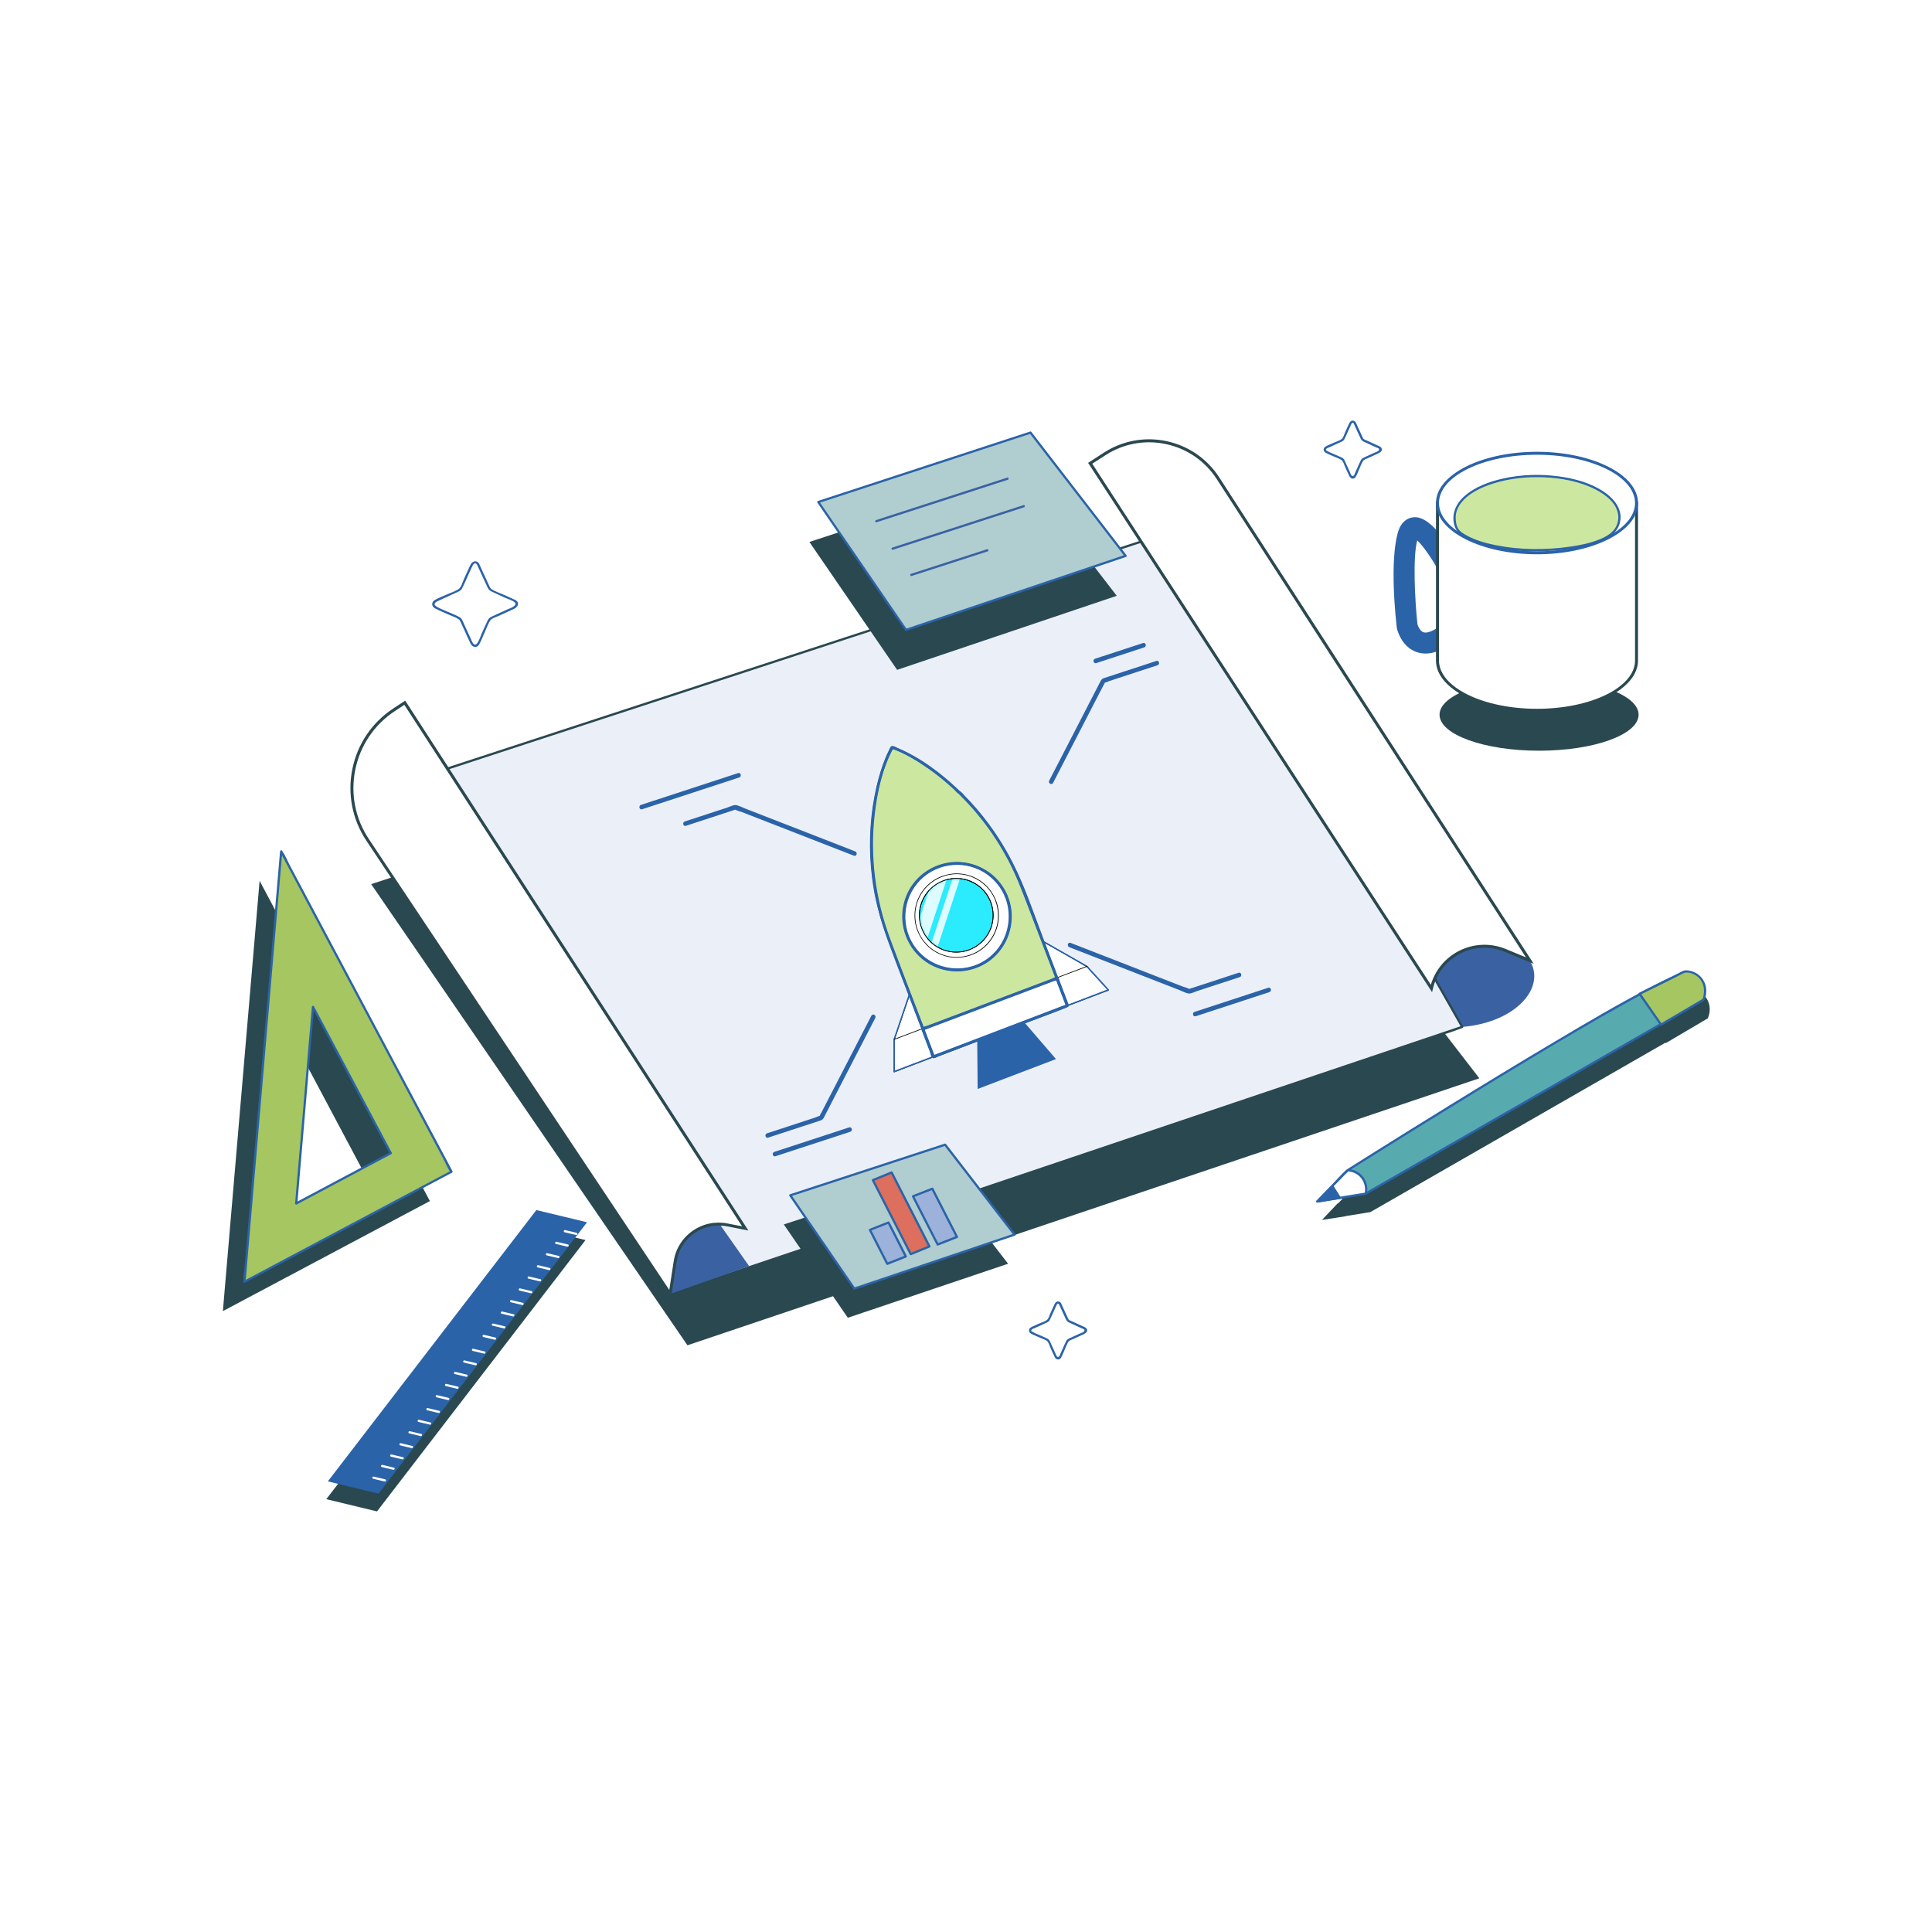<svg width="652" height="652" viewBox="0 0 652 652" fill="none" xmlns="http://www.w3.org/2000/svg">
<rect width="652" height="652" fill="white"/>
<path d="M519.397 253.346C537.948 253.346 552.987 247.905 552.987 241.193C552.987 234.481 537.948 229.04 519.397 229.04C500.846 229.04 485.807 234.481 485.807 241.193C485.807 247.905 500.846 253.346 519.397 253.346Z" fill="#2A4850"/>
<path d="M576.333 343.67C577.525 341.023 577.081 338.002 575.242 336.063C573.252 333.972 570.484 334.062 570.04 334.083L554.876 341.629L554.967 341.75C523.317 358.793 456.39 401.141 456.39 401.141L451.45 406.223L451.399 406.132L446.136 411.698L454.127 410.455L454.097 410.405L462.461 409.051L562.008 351.893L562.12 352.044L576.333 343.67Z" fill="#2A4850"/>
<path d="M127.229 510.062L110.116 505.93L180.488 414.364L197.601 418.486L127.229 510.062Z" fill="#2A4850"/>
<path d="M499.243 363.894L231.999 453.996L125.259 298.371L383.451 213.886L499.243 363.894Z" fill="#2A4850"/>
<path d="M481.079 220.554C479.907 220.554 478.786 220.342 477.715 219.917C472.886 218.008 471.563 212.684 471.422 212.078L471.351 211.674C468.734 187.176 471.714 179.417 472.331 178.104C473.381 175.892 475.23 174.589 477.382 174.538C477.422 174.538 477.463 174.538 477.503 174.538C482.716 174.538 488.171 182.66 491.838 189.51L485.605 192.853C483.282 188.509 480.19 184.145 478.281 182.367C476.755 187.934 477.453 202.158 478.352 210.674C478.554 211.351 479.22 212.937 480.322 213.351C481.382 213.765 483.241 213.149 485.413 211.674L489.383 217.533C486.413 219.543 483.625 220.554 481.069 220.554H481.079Z" fill="#2B63A8"/>
<path d="M515.82 323.475C522.427 332.86 511.679 345.114 493.424 346.558C484.18 347.296 486.787 342.74 483.897 333.92C481.008 325.101 485.817 315.615 494.636 312.736C503.455 309.847 510.476 315.888 515.82 323.475Z" fill="#3A62A2"/>
<path d="M493.424 346.568L226.17 436.659L139.705 263.083L397.908 178.598L493.424 346.568Z" fill="#EBF0F8"/>
<path d="M493.323 346.195L473.806 352.771L425.224 369.147L361.873 390.503L298.057 412.021L248.061 428.881L232.777 434.033L228.221 435.569C227.645 435.761 226.685 435.892 226.19 436.256C225.968 436.418 226.483 436.63 226.453 436.357C226.423 436.084 226.14 435.731 226.029 435.498L223.937 431.296L215.482 414.314L188.085 359.307L158.485 299.876L140.907 264.589L140.059 262.882L139.836 263.437L159.122 257.123L206.976 241.465L269.438 221.028L331.496 200.723L379.32 185.074L393.17 180.538L396.837 179.336C397.079 179.255 397.564 179.205 397.756 179.033C398.201 178.67 397.918 179.478 397.615 178.771C398.645 181.145 400.251 183.407 401.524 185.65L411.374 202.965L441.529 255.992L473.513 312.241L492.222 345.134L493.131 346.73C493.374 347.154 494.03 346.77 493.788 346.346L484.302 329.657L461.511 289.572L433.932 241.061L410.071 199.106L402.201 185.266C400.999 183.145 399.948 180.619 398.453 178.68C398.382 178.589 398.342 178.478 398.281 178.387C398.201 178.245 398.009 178.164 397.857 178.215L390.967 180.468L372.198 186.61L344.437 195.692L310.564 206.774L273.287 218.967L235.828 231.221L200.894 242.647L171.376 252.305L150.151 259.255C146.817 260.346 143.342 261.255 140.089 262.548C139.948 262.609 139.796 262.639 139.655 262.69C139.412 262.771 139.311 263.023 139.432 263.245L148.06 280.571L168.698 322.01L193.661 372.117L215.29 415.546L222.372 429.76C223.452 431.922 224.341 434.539 225.736 436.519C225.796 436.609 225.837 436.721 225.887 436.822C225.958 436.963 226.17 437.044 226.311 436.993L233.474 434.579L252.961 428.012L281.641 418.345L316.767 406.505L355.084 393.584L393.927 380.492L430.154 368.278L460.754 357.964L482.675 350.569C486.13 349.407 489.727 348.417 493.111 347.053C493.252 346.993 493.414 346.952 493.555 346.902C494.01 346.75 493.818 346.013 493.353 346.174L493.323 346.195Z" fill="#2A4850"/>
<path d="M366.813 326.153L319.403 299.149L319.323 298.927L319.272 299.069L319.141 298.998L319.222 299.22L301.785 350.792L301.755 361.682L337.274 348.125L338.527 347.65L374.046 334.093L366.813 326.153Z" fill="white"/>
<path d="M366.883 326.042L362.145 323.344L350.78 316.869L337.052 309.05L325.212 302.312L321.312 300.089C320.767 299.776 319.999 299.503 319.534 299.079C319.433 298.988 319.524 299.099 319.443 298.897C319.403 298.786 319.241 298.776 319.201 298.897L319.15 299.038L319.332 298.968L319.201 298.897C319.11 298.846 318.979 298.927 319.019 299.038C319.11 299.271 319.039 299.372 318.948 299.655L318.474 301.059L316.716 306.262L311.22 322.526L305.371 339.831L301.866 350.196C301.583 351.035 301.664 351.843 301.664 352.742L301.643 361.056V361.682C301.643 361.753 301.724 361.834 301.805 361.803L314.221 357.066L333.435 349.731L340.931 346.872L359.155 339.912L373.854 334.305L374.096 334.214C374.187 334.184 374.218 334.073 374.157 334.002L366.934 326.062C366.823 325.941 366.651 326.122 366.752 326.244L373.975 334.184L374.036 333.972L361.62 338.71L342.406 346.044L334.91 348.903L316.686 355.863L301.987 361.47L301.744 361.561L301.906 361.682L301.926 354.813V351.226C301.936 350.913 301.926 350.873 302.007 350.62C303.068 347.58 304.068 344.508 305.108 341.458L310.857 324.445L316.514 307.696L318.453 301.968L319.049 300.2C319.14 299.927 319.302 299.614 319.342 299.321C319.363 299.18 319.342 299.129 319.282 298.958L319.1 299.099L319.231 299.17C319.302 299.21 319.393 299.17 319.413 299.099L319.464 298.958H319.221C319.413 299.432 319.999 299.614 320.433 299.857L323.757 301.756L335.051 308.181L348.831 316.03L360.852 322.88L364.802 325.122C365.398 325.456 366.055 325.981 366.702 326.203C366.732 326.203 366.762 326.234 366.782 326.254C366.924 326.335 367.055 326.112 366.914 326.032L366.883 326.042Z" fill="#2B63A8"/>
<path d="M366.864 326.042L365.591 325.314L362.105 323.334L356.984 320.415L350.74 316.859L343.871 312.949L336.981 309.02L330.566 305.363L325.141 302.271L321.293 300.079C320.707 299.746 320.1 299.433 319.525 299.069C319.515 299.069 319.494 299.049 319.474 299.039C319.575 299.14 319.474 298.938 319.444 298.877C319.414 298.786 319.262 298.766 319.232 298.877L319.181 299.018L319.333 298.958L319.201 298.887C319.11 298.837 319.009 298.948 319.04 299.039C319.06 299.099 319.11 299.311 319.121 299.17C319.121 299.17 319.121 299.18 319.121 299.19C319.121 299.22 319.1 299.251 319.09 299.271C319.05 299.382 319.009 299.503 318.969 299.625L318.494 301.039L316.747 306.221L314.231 313.677L311.261 322.445L308.2 331.497L305.402 339.791L303.179 346.378L301.886 350.206C301.826 350.388 301.735 350.58 301.694 350.772C301.664 350.934 301.684 351.116 301.684 351.287V352.772L301.654 361.107V361.723C301.654 361.804 301.745 361.844 301.815 361.824L305.483 360.42L314.201 357.096L324.636 353.116L333.486 349.742L337.335 348.277L340.941 346.903L348.872 343.872L359.226 339.922L368.692 336.306L373.864 334.336L374.107 334.245C374.168 334.225 374.208 334.124 374.157 334.063L367.823 327.103L366.924 326.123C366.823 326.012 366.631 326.153 366.732 326.264L373.066 333.225L373.965 334.204L374.016 334.023L370.349 335.427L361.631 338.75L351.195 342.731L342.346 346.105L338.497 347.57L334.89 348.944L326.96 351.974L316.605 355.924L307.139 359.541L301.967 361.511L301.725 361.602L301.886 361.703L301.906 354.853V351.237C301.916 351.116 301.916 351.004 301.916 350.883C301.916 350.802 301.916 350.833 301.916 350.873C301.927 350.812 301.957 350.742 301.977 350.681L303.018 347.59L305.068 341.518L307.786 333.487L310.827 324.506L313.827 315.626L316.484 307.757L318.423 302.029C318.716 301.15 319.09 300.271 319.323 299.382C319.363 299.241 319.323 299.16 319.262 298.998L319.1 299.15L319.232 299.22C319.282 299.251 319.373 299.22 319.383 299.16L319.434 299.018H319.222C319.333 299.281 319.383 299.301 319.605 299.433L320.464 299.928L323.808 301.827L328.859 304.706L335.082 308.252L341.962 312.171L348.902 316.121L355.388 319.809L360.873 322.93L364.823 325.183C365.439 325.537 366.055 325.961 366.702 326.254C366.732 326.264 366.752 326.284 366.783 326.304C366.914 326.375 367.005 326.163 366.884 326.092L366.864 326.042Z" fill="black"/>
<path d="M366.934 325.931L329.546 304.635L319.525 298.927L319.424 299.16L319.464 299.18C319.555 299.21 319.646 299.109 319.616 299.029C319.484 298.645 319.181 298.574 319.04 298.998C319.009 299.089 319.11 299.19 319.191 299.15L319.343 299.089C319.444 299.049 319.474 298.917 319.373 298.857C319.009 298.655 318.807 298.877 318.959 299.251C318.999 299.342 319.131 299.392 319.191 299.281L319.211 299.241L318.979 299.14L308.18 331.093L302.704 347.277L302.058 349.186C301.876 349.732 301.563 350.328 301.522 350.903C301.432 352.237 301.522 353.601 301.522 354.944V359.238L301.502 361.177C301.502 361.41 301.401 361.773 301.664 361.895C301.826 361.965 302.028 361.824 302.159 361.773L303.189 361.379L305.25 360.591L309.251 359.066L317.211 356.025L333.243 349.903L364.985 337.791L372.915 334.77C373.42 334.578 374.663 334.427 374.046 333.74C373.076 332.669 372.107 331.608 371.127 330.537L368.298 327.426L367.581 326.638C367.419 326.456 367.197 326.092 366.985 325.981C366.853 325.91 366.732 325.86 366.611 325.991C366.449 326.173 366.651 326.345 366.783 326.476C367.278 327.022 367.783 327.577 368.278 328.123L371.107 331.234L373.834 334.235C373.905 334.305 374.016 334.265 374.046 334.174L374.097 333.992C374.127 333.901 374.036 333.8 373.945 333.841L345.538 344.68L317.363 355.429L301.654 361.42C301.553 361.46 301.522 361.592 301.623 361.652L301.785 361.753C301.866 361.804 301.977 361.733 301.977 361.642C301.987 358.015 302.028 354.389 302.007 350.772C302.007 350.631 301.785 350.59 301.755 350.742V350.782C301.714 350.944 301.937 351.004 301.987 350.853L315.837 309.878L317.777 304.15C318.09 303.211 318.403 302.271 318.737 301.342C318.979 300.665 319.575 299.625 319.343 298.897C319.312 298.806 319.201 298.776 319.131 298.837L318.969 298.988C318.908 299.039 318.929 299.15 318.999 299.19C319.272 299.352 319.424 299.291 319.525 298.988C319.555 298.907 319.484 298.826 319.403 298.826H319.191C319.09 298.826 319.05 298.927 319.08 299.008C319.302 299.513 319.919 299.705 320.373 299.968L322.879 301.392L327.718 304.15L337.355 309.636L356.984 320.809L362.237 323.799C363.126 324.304 364.035 324.809 364.914 325.325C365.288 325.547 365.651 325.779 366.035 325.991C366.288 326.133 366.571 326.355 366.864 326.345C366.904 326.345 366.955 326.325 366.975 326.284C367.045 326.123 367.056 326.102 366.955 325.951C366.874 325.809 366.651 325.941 366.732 326.082C366.631 325.9 365.975 325.688 365.773 325.567C365.459 325.385 365.156 325.193 364.843 325.011C364.085 324.567 363.318 324.143 362.56 323.708L357.943 321.082L348.498 315.697L329.536 304.898L324.263 301.898L321.757 300.473L320.505 299.756C320.111 299.534 319.494 299.332 319.302 298.887L319.191 299.079H319.403L319.282 298.927L319.131 298.978L319.161 299.18L319.323 299.029L319.11 298.968C319.262 299.422 318.939 300.079 318.787 300.503C318.646 300.908 318.494 301.312 318.353 301.716C318.05 302.584 317.767 303.453 317.474 304.322L315.777 309.333L312.372 319.395L305.563 339.548L301.765 350.792L302.007 350.863V350.823L301.765 350.792C301.785 354.419 301.745 358.046 301.735 361.662L301.927 361.551L301.765 361.45L301.735 361.682L330.001 350.893L358.044 340.195L374.026 334.093L373.875 333.942L373.824 334.124L374.036 334.063L368.722 328.224L367.47 326.85C367.379 326.749 367.045 326.325 366.965 326.325C367.126 326.335 367.52 326.931 367.641 327.062L370.379 330.073L373.046 333.002C373.268 333.245 373.521 333.477 373.713 333.73C373.965 334.073 373.976 334.093 373.571 334.245L371.692 334.962L364.136 337.851L334.112 349.307L304.058 360.783C303.482 361.006 302.836 361.369 302.23 361.48C301.795 361.561 301.775 361.501 301.775 361.066V356.035L301.805 351.984C301.805 351.398 301.765 350.853 301.967 350.297C302.209 349.631 302.422 348.964 302.644 348.297L307.796 333.053L318.131 302.473L319.232 299.2C319.282 299.069 319.07 298.978 318.999 299.099L318.979 299.14L319.211 299.17C319.151 299.099 319.161 299.059 319.252 299.059L319.282 298.826L319.131 298.887L319.282 299.039L319.373 299.069L319.525 298.917L319.484 298.897C319.353 298.847 319.262 299.059 319.383 299.13L356.266 320.132L366.793 326.123C366.934 326.203 367.066 325.981 366.924 325.9L366.934 325.931Z" fill="#2B63A8"/>
<path d="M329.567 326.313L329.93 367.5L356.368 357.408L329.567 326.313Z" fill="#2B63A8"/>
<path d="M301.785 350.882L303.533 350.215L308.251 348.427L315.272 345.77L323.788 342.548L333.173 338.992L342.588 335.426L351.428 332.082L358.843 329.273L364.217 327.243C365.056 326.919 365.904 326.616 366.743 326.283C366.783 326.273 366.813 326.253 366.854 326.243C366.995 326.192 366.914 325.97 366.773 326.02L365.025 326.687L360.307 328.475L353.286 331.132L344.77 334.355L335.385 337.911L325.97 341.477L317.131 344.821L309.716 347.629L304.341 349.66C303.503 349.983 302.654 350.286 301.816 350.619C301.775 350.629 301.745 350.65 301.705 350.66C301.563 350.71 301.644 350.932 301.785 350.882Z" fill="black"/>
<path d="M323.788 267.519C311.433 255.528 301.058 252.234 301.058 252.234C301.058 252.234 295.522 261.609 294.289 278.773C293.35 292.007 295.421 305.281 300.149 317.677L315.009 356.611L337.597 347.993L360.186 339.376L345.326 300.442C340.598 288.047 333.294 276.763 323.778 267.519H323.788Z" fill="#CCE7A0"/>
<path d="M324.051 267.246C319.202 262.569 313.857 258.356 307.978 255.053C305.816 253.841 303.533 252.628 301.159 251.871C300.997 251.82 300.815 251.901 300.735 252.042C297.734 257.154 296.199 263.407 295.138 269.166C292.774 281.975 293.37 295.28 296.633 307.877C298.088 313.474 300.199 318.828 302.26 324.223L309.625 343.508L314.666 356.721C314.736 356.903 314.928 357.065 315.13 356.984L334.951 349.418L351.003 343.286L360.307 339.74C360.489 339.669 360.651 339.477 360.57 339.275L352.246 317.454C349.134 309.302 346.336 300.866 342.548 292.987C337.931 283.41 331.678 274.671 324.061 267.246C323.707 266.903 323.172 267.438 323.525 267.782C330.324 274.419 336.042 282.096 340.457 290.512C342.639 294.674 344.396 298.997 346.063 303.382L356.62 331.042L359.833 339.467L360.095 339.002L340.275 346.569L324.222 352.701L314.918 356.247L315.383 356.509L303.927 326.506C302.341 322.354 300.654 318.222 299.24 314.009C294.946 301.24 293.461 287.582 295.108 274.196C295.795 268.681 296.997 263.185 298.916 257.962C299.603 256.073 300.361 254.154 301.381 252.416L300.957 252.588C303.27 253.325 305.493 254.517 307.594 255.699C313.423 258.972 318.707 263.145 323.515 267.782C323.869 268.125 324.404 267.59 324.051 267.246Z" fill="#2B63A8"/>
<path d="M323.859 267.428C319.858 263.549 315.504 260.013 310.786 257.033C308.16 255.366 305.412 253.85 302.533 252.668C302.068 252.477 301.593 252.285 301.108 252.133C301.038 252.113 300.987 252.133 300.957 252.194C300.118 253.618 299.472 255.194 298.876 256.73C297.229 260.932 296.088 265.327 295.29 269.772C294.158 276.156 293.754 282.672 294.047 289.137C294.35 295.684 295.37 302.19 297.057 308.514C297.977 311.938 299.108 315.292 300.381 318.616L302.594 324.404L306.079 333.537L309.908 343.558L313.12 351.983L314.827 356.459L314.908 356.661C314.928 356.721 314.999 356.752 315.06 356.731L322.677 353.822L334.87 349.165L339.396 347.437L351.034 342.992C354.044 341.841 357.095 340.76 360.085 339.537C360.136 339.517 360.186 339.497 360.237 339.477C360.297 339.457 360.328 339.386 360.307 339.325L357.752 332.617L352.276 318.272L347.134 304.806C345.831 301.391 344.568 297.977 343.043 294.653C338.881 285.602 333.264 277.207 326.404 269.984C325.576 269.115 324.727 268.256 323.869 267.418C323.758 267.317 323.616 267.499 323.717 267.6C330.981 274.661 337.002 282.965 341.527 292.027C343.447 295.876 345.003 299.856 346.528 303.867L351.428 316.696L356.994 331.274L359.045 336.638L359.701 338.355C359.812 338.638 359.893 339.032 360.055 339.285C360.075 339.315 360.085 339.366 360.105 339.406L360.176 339.255L352.559 342.164L340.366 346.821L335.84 348.549L324.202 352.994L318.353 355.226L316.292 356.014C315.928 356.156 315.494 356.257 315.151 356.449C315.11 356.479 315.05 356.489 314.999 356.509L315.151 356.58L313.969 353.489L311.059 345.872L307.311 336.062L303.664 326.506L301.048 319.636C300.3 317.686 299.553 315.727 298.896 313.746C296.795 307.433 295.381 300.886 294.694 294.259C294.007 287.632 294.057 280.955 294.865 274.358C295.492 269.206 296.573 264.094 298.25 259.174C299.017 256.922 299.896 254.669 301.038 252.567C301.088 252.477 301.139 252.386 301.189 252.295L301.038 252.355C302.492 252.82 303.887 253.497 305.25 254.174C309.029 256.053 312.595 258.366 315.949 260.912C318.676 262.993 321.272 265.246 323.737 267.63C323.849 267.731 323.99 267.549 323.889 267.448L323.859 267.428Z" fill="#CCE7A0"/>
<path d="M324.131 267.155C317.989 261.235 310.958 255.82 303.068 252.477C302.543 252.254 301.633 251.679 301.068 251.749C300.441 251.83 300.229 252.709 299.987 253.184C299.047 255.053 298.31 257.043 297.633 259.023C296.158 263.326 295.158 267.792 294.501 272.287C293.198 281.217 293.299 290.32 294.713 299.22C296.168 308.413 299.371 316.959 302.674 325.617L312.857 352.287L314.049 355.418C314.241 355.913 314.342 356.812 314.878 357.035C315.383 357.247 316.251 356.661 316.736 356.469L320.1 355.186L333.577 350.044L346.962 344.932C351.296 343.275 355.701 341.77 359.974 339.972C360.317 339.83 360.62 339.77 360.691 339.356C360.742 339.053 360.449 338.598 360.348 338.315L359.661 336.527L357.155 329.961L352.033 316.535C348.811 308.089 345.942 299.361 341.85 291.279C338.102 283.864 333.344 276.954 327.728 270.822C327.02 270.054 326.313 269.307 325.576 268.559C325.162 268.135 324.475 267.135 323.858 267.004C323.737 266.973 323.576 267.004 323.495 267.105C323.141 267.549 323.424 267.802 323.778 268.155C324.707 269.095 325.636 270.024 326.546 270.994C328.293 272.873 329.96 274.833 331.546 276.853C334.779 280.985 337.638 285.41 340.103 290.047C342.8 295.108 344.841 300.442 346.881 305.786L353.054 321.95L359.752 339.487C359.853 339.75 360.297 339.901 360.449 339.578L360.519 339.426C360.641 339.164 360.439 338.739 360.095 338.871L314.918 356.115C314.655 356.216 314.504 356.661 314.827 356.812L314.979 356.883C315.241 357.004 315.665 356.802 315.534 356.459C310.463 343.164 305.25 329.92 300.32 316.575C295.411 303.271 293.552 288.915 295.198 274.813C296.077 267.246 297.785 259.164 301.532 252.456C301.684 252.194 301.431 251.78 301.108 251.901L300.957 251.961C300.613 252.093 300.583 252.568 300.957 252.689C305.402 254.174 309.594 256.79 313.413 259.467C315.403 260.861 317.322 262.357 319.171 263.933C320.06 264.69 320.939 265.468 321.798 266.256C322.313 266.731 323.081 267.842 323.778 267.984C323.899 268.004 324.06 267.984 324.141 267.883C324.303 267.68 324.353 267.569 324.273 267.307C324.141 266.842 323.404 267.034 323.545 267.509C323.818 267.145 323.757 266.862 323.353 266.68C323.131 266.468 322.899 266.256 322.676 266.044C322.222 265.62 321.757 265.195 321.292 264.781C320.363 263.953 319.413 263.145 318.454 262.346C316.767 260.973 315.029 259.659 313.241 258.427C309.523 255.861 305.462 253.396 301.159 251.961V252.689L301.31 252.628L300.886 252.073C297.613 257.932 295.936 264.842 294.905 271.428C293.804 278.49 293.572 285.673 294.198 292.784C294.825 299.896 296.229 306.695 298.411 313.373C300.593 320.05 303.401 326.758 305.937 333.416L314.807 356.671L315.362 356.247L315.211 356.176L315.12 356.873L360.297 339.628L359.873 339.073L359.802 339.224L360.499 339.315L348.336 307.443C346.356 302.26 344.467 297.038 342.002 292.057C339.689 287.38 336.971 282.915 333.89 278.702C332.395 276.661 330.819 274.691 329.172 272.782C328.404 271.893 327.616 271.024 326.808 270.166C326.354 269.681 325.899 269.206 325.434 268.741C325.212 268.519 324.929 268.095 324.656 267.963L324.343 267.65C323.909 267.822 323.838 267.994 324.121 268.165C324.273 268.61 325.202 269.246 325.556 269.61C325.97 270.034 326.374 270.469 326.788 270.903C327.687 271.873 328.566 272.853 329.415 273.863C331.193 275.954 332.88 278.136 334.466 280.389C337.456 284.652 340.072 289.158 342.305 293.865C344.79 299.108 346.71 304.614 348.781 310.029L355.064 326.485L358.125 334.517L359.58 338.315C359.63 338.457 360.045 339.184 360.055 339.174C360.034 339.234 359.125 339.548 359.156 339.538C358.408 339.841 357.65 340.123 356.903 340.416C345.962 344.589 335.001 348.741 324.06 352.913L316.15 355.933C315.948 356.014 315.524 356.287 315.373 356.267C315.14 356.236 315.049 355.792 314.928 355.449L314.241 353.66L312.665 349.529L306.341 332.961C302.3 322.374 297.774 311.898 295.784 300.684C293.754 289.228 293.905 277.318 296.512 265.973C297.118 263.316 297.875 260.69 298.805 258.134C299.31 256.73 299.856 255.336 300.492 253.982C300.674 253.588 300.926 252.689 301.421 252.618C301.967 252.537 303.209 253.335 303.684 253.547C308.735 255.82 313.433 258.972 317.736 262.448C319.787 264.104 321.757 265.862 323.656 267.701C324.01 268.044 324.545 267.509 324.192 267.165L324.131 267.155Z" fill="#2B63A8"/>
<path d="M356.68 330.163L360.196 339.376L337.607 347.993L315.019 356.621L311.442 347.236L356.68 330.163Z" fill="white"/>
<path d="M356.316 330.264L359.832 339.477L360.095 339.013L340.274 346.579L324.222 352.711L314.918 356.257L315.382 356.52L311.806 347.145L311.543 347.61L326.858 341.831L351.154 332.658L356.781 330.537C357.236 330.365 357.034 329.638 356.579 329.809L341.264 335.588L316.968 344.761L311.341 346.882C311.16 346.953 310.998 347.145 311.079 347.347L314.655 356.722C314.726 356.904 314.918 357.065 315.12 356.984L334.94 349.418L350.993 343.286L360.297 339.74C360.479 339.669 360.64 339.477 360.559 339.275L357.044 330.062C356.872 329.607 356.135 329.809 356.316 330.264Z" fill="#2B63A8"/>
<path d="M356.569 330.203L357.761 333.325L359.65 338.275L360.085 339.416L360.155 339.265L357.903 340.124L352.508 342.184L345.992 344.67L340.335 346.832L337.607 347.872L335.809 348.559L330.677 350.519L324.192 352.994L318.342 355.226L315.14 356.449L314.999 356.509L315.15 356.58L313.948 353.418L312.018 348.367L311.574 347.195L311.503 347.347L312.715 346.892L315.999 345.65L320.878 343.811L326.818 341.568L333.324 339.113L339.89 336.638L346.012 334.325L351.205 332.365L354.912 330.971C355.498 330.749 356.094 330.537 356.68 330.304C356.701 330.304 356.731 330.284 356.751 330.274C356.892 330.223 356.812 330.001 356.67 330.052L355.458 330.506L352.175 331.749L347.295 333.588L341.355 335.83L334.849 338.285L328.283 340.76L322.161 343.073L316.969 345.033L313.261 346.427C312.675 346.65 312.079 346.862 311.493 347.094C311.473 347.094 311.443 347.114 311.422 347.124C311.362 347.145 311.331 347.215 311.352 347.276L312.554 350.438L314.483 355.489L314.928 356.661C314.948 356.722 315.019 356.752 315.079 356.732L317.332 355.873L322.727 353.812L329.243 351.327L334.9 349.165L337.628 348.125L339.426 347.438L344.558 345.478L351.043 343.003L356.892 340.77L360.095 339.548L360.236 339.487C360.297 339.467 360.327 339.396 360.307 339.336L359.115 336.214L357.226 331.264L356.791 330.122C356.741 329.981 356.519 330.062 356.569 330.203Z" fill="white"/>
<path d="M356.205 330.304L359.721 339.517C359.822 339.78 360.267 339.931 360.418 339.608L360.489 339.456C360.61 339.194 360.408 338.769 360.064 338.901L314.887 356.145C314.625 356.246 314.473 356.691 314.796 356.842L314.948 356.913C315.211 357.034 315.635 356.832 315.504 356.489L311.927 347.114C311.826 346.851 311.382 346.7 311.23 347.023L311.16 347.174C311.038 347.437 311.24 347.861 311.584 347.73L346.558 334.526C349.518 333.415 352.468 332.294 355.428 331.183C355.852 331.021 357.024 330.88 357.165 330.294C357.266 329.859 356.882 329.698 356.539 329.698C356.034 329.698 355.337 330.152 354.852 330.334L352.508 331.223L348.265 332.819L339.587 336.092L322.03 342.719C319.07 343.841 316.1 344.962 313.13 346.073C312.564 346.285 311.271 346.457 310.988 347.094C310.816 347.478 311.16 347.942 311.291 348.286L312.15 350.549L313.726 354.68C313.958 355.276 314.19 356.913 314.938 357.105C315.342 357.206 315.898 356.812 316.271 356.671L318.302 355.893L322.797 354.175L340.436 347.447L359.721 340.083C360.812 339.668 360.741 339.456 360.317 338.345L358.61 333.87L357.67 331.395C357.509 330.97 357.397 330.162 357.054 329.859C356.741 329.576 356.286 329.657 356.205 330.112C356.114 330.587 356.852 330.789 356.933 330.314L356.569 330.607L356.711 330.991C356.751 331.243 356.933 331.577 357.024 331.819L357.711 333.617L359.165 337.426C359.276 337.719 359.893 338.82 359.873 339.083L359.984 339.173L359.297 339.436L358.61 339.699L354.528 341.255L339.537 346.972L324.464 352.721L316.979 355.579C316.665 355.701 315.584 356.287 315.261 356.176C314.918 356.054 314.786 355.297 314.645 354.923L313.069 350.791L312.372 348.973L312.109 348.296C312.039 348.104 311.705 347.599 311.705 347.538L311.554 347.457C311.776 347.366 311.998 347.286 312.21 347.205C312.503 347.094 312.796 346.982 313.099 346.871C313.796 346.609 314.483 346.346 315.17 346.093L322.919 343.174L338.153 337.426L353.165 331.758C353.963 331.455 356.145 331.031 356.428 330.253C356.66 329.607 356.216 330.061 355.872 330.193C355.579 330.304 355.286 330.415 354.983 330.526C354.286 330.789 353.599 331.051 352.912 331.304L345.164 334.223L311.362 346.982L311.786 347.538L311.857 347.387L311.16 347.296L314.736 356.671L315.291 356.246L315.14 356.176L315.049 356.873L360.226 339.628L359.802 339.072L359.731 339.224L360.428 339.315L356.913 330.102C356.741 329.647 356.003 329.849 356.185 330.304H356.205Z" fill="#2B63A8"/>
<path d="M322.979 327.353C332.922 327.353 340.982 319.293 340.982 309.351C340.982 299.409 332.922 291.349 322.979 291.349C313.037 291.349 304.977 299.409 304.977 309.351C304.977 319.293 313.037 327.353 322.979 327.353Z" fill="white"/>
<path d="M339.436 303.037C341.962 309.846 340.174 317.615 334.739 322.494C329.304 327.373 320.949 328.363 314.474 324.797C307.978 321.221 304.351 313.715 305.604 306.401C306.836 299.198 312.544 293.41 319.717 292.036C328.021 290.44 336.365 295.218 339.436 303.037C339.608 303.482 340.345 303.29 340.163 302.835C337.375 295.743 330.516 290.915 322.848 290.975C315.181 291.036 308.17 296.046 305.624 303.3C303.048 310.634 305.523 319.049 311.645 323.838C317.686 328.555 326.232 329.01 332.738 324.949C340.123 320.332 343.174 310.967 340.163 302.845C339.992 302.391 339.264 302.593 339.436 303.047V303.037Z" fill="#2B63A8"/>
<path d="M339.688 302.977C341.002 306.432 341.224 310.231 340.305 313.817C339.406 317.312 337.436 320.505 334.708 322.869C331.98 325.232 328.273 326.849 324.545 327.182C320.949 327.505 317.302 326.697 314.16 324.919C310.968 323.111 308.371 320.323 306.816 316.999C305.26 313.675 304.725 309.816 305.391 306.159C306.038 302.624 307.755 299.32 310.281 296.764C312.806 294.209 316.403 292.309 320.11 291.703C323.818 291.097 327.404 291.653 330.677 293.208C333.95 294.764 336.728 297.33 338.527 300.482C338.981 301.28 339.375 302.119 339.698 302.977C339.749 303.119 339.971 303.038 339.921 302.896C338.577 299.391 336.163 296.35 333.031 294.269C329.899 292.188 326.364 291.178 322.717 291.228C319.07 291.279 315.18 292.562 312.15 294.825C309.119 297.088 306.977 300.108 305.816 303.583C304.644 307.089 304.563 310.918 305.614 314.474C306.664 318.03 308.877 321.323 311.857 323.636C314.837 325.95 318.292 327.223 321.939 327.435C325.586 327.647 329.505 326.667 332.698 324.646C335.89 322.626 338.274 319.747 339.709 316.353C341.143 312.958 341.507 309.15 340.729 305.543C340.537 304.634 340.264 303.745 339.941 302.866C339.89 302.725 339.668 302.806 339.719 302.947L339.688 302.977Z" fill="white"/>
<path d="M339.325 303.078C342.315 311.271 339.022 320.606 331.273 324.768C323.828 328.768 314.352 326.758 309.16 320.091C303.826 313.241 304.442 303.19 310.544 297.027C316.645 290.865 326.424 290.168 333.304 295.219C334.87 296.371 336.244 297.765 337.355 299.361C337.911 300.159 338.406 301.018 338.82 301.896C339.012 302.301 339.143 303.28 339.678 303.412C340.81 303.685 339.891 301.856 339.759 301.593C339.042 300.048 338.113 298.613 337.011 297.32C332.122 291.582 323.929 289.4 316.827 291.915C309.725 294.431 305.23 300.523 304.553 307.655C303.846 315.14 307.937 322.525 314.665 325.889C321.323 329.213 329.536 328.203 335.143 323.293C340.749 318.383 342.911 310.291 340.426 303.24C340.274 302.816 339.497 301.896 339.315 302.887C339.224 303.361 339.961 303.563 340.042 303.089C339.992 303.392 339.779 303.311 339.769 303.664C339.769 303.846 339.931 304.149 339.982 304.331C340.133 304.846 340.264 305.372 340.376 305.897C340.588 306.948 340.699 308.008 340.719 309.079C340.749 311.18 340.406 313.272 339.709 315.252C338.476 318.787 336.072 321.919 332.981 324.02C326.212 328.617 316.878 327.94 310.887 322.343C304.897 316.747 303.533 307.493 307.675 300.411C311.817 293.33 320.1 290.117 327.788 292.289C331.587 293.36 334.981 295.694 337.304 298.886C337.82 299.583 338.274 300.321 338.678 301.088C338.84 301.401 338.971 301.917 339.204 302.169C339.264 302.23 339.759 302.654 339.891 302.462C339.931 302.402 339.618 301.826 339.577 301.735C338.88 300.209 337.971 298.795 336.89 297.522C332.334 292.158 324.828 289.865 318.05 291.774C311.271 293.683 306.371 299.149 305.068 305.857C303.765 312.564 306.483 319.787 312.008 323.96C317.534 328.132 325.444 328.778 331.657 325.435C337.87 322.091 341.618 315.343 341.214 308.362C341.103 306.483 340.699 304.654 340.052 302.887C339.891 302.432 339.153 302.624 339.325 303.089V303.078Z" fill="#2B63A8"/>
<path d="M322.838 323.081C330.627 323.081 336.941 316.767 336.941 308.978C336.941 301.19 330.627 294.876 322.838 294.876C315.05 294.876 308.736 301.19 308.736 308.978C308.736 316.767 315.05 323.081 322.838 323.081Z" fill="white"/>
<path d="M335.9 303.988C336.931 306.695 337.103 309.675 336.375 312.484C335.648 315.292 334.122 317.707 332.001 319.555C329.789 321.475 326.98 322.657 324.061 322.919C321.141 323.182 318.403 322.546 315.949 321.162C313.494 319.778 311.423 317.575 310.2 314.979C308.978 312.383 308.554 309.352 309.079 306.483C309.584 303.725 310.928 301.139 312.898 299.149C314.868 297.159 317.676 295.664 320.575 295.179C323.475 294.694 326.293 295.128 328.859 296.351C331.425 297.573 333.587 299.563 334.991 302.028C335.355 302.654 335.658 303.321 335.921 303.998C335.971 304.139 336.193 304.058 336.143 303.917C335.082 301.169 333.193 298.785 330.738 297.149C328.354 295.563 325.515 294.724 322.656 294.764C319.797 294.805 316.726 295.805 314.342 297.593C311.958 299.381 310.281 301.735 309.372 304.463C308.443 307.22 308.392 310.231 309.22 313.019C310.049 315.807 311.786 318.394 314.11 320.202C316.373 321.96 319.161 323.02 322.02 323.182C324.879 323.344 327.96 322.586 330.465 321C332.971 319.414 334.84 317.161 335.961 314.494C337.082 311.837 337.375 308.847 336.769 306.018C336.618 305.301 336.406 304.594 336.143 303.907C336.092 303.766 335.87 303.846 335.921 303.988H335.9Z" fill="black"/>
<path d="M327.152 320.521C333.574 318.07 336.793 310.877 334.342 304.455C331.891 298.033 324.698 294.814 318.276 297.265C311.854 299.716 308.635 306.909 311.086 313.331C313.537 319.753 320.73 322.972 327.152 320.521Z" fill="#2BEBFF"/>
<path d="M318.313 297.37C320.697 296.471 323.303 296.31 325.778 296.946C328.253 297.583 330.395 298.926 332.021 300.805C333.719 302.755 334.769 305.23 334.991 307.806C335.214 310.382 334.658 312.797 333.446 314.958C332.234 317.12 330.284 318.949 327.991 320.03C325.677 321.121 323.051 321.474 320.525 321.02C317.999 320.565 315.817 319.393 314.05 317.666C312.201 315.847 310.968 313.453 310.544 310.897C310.14 308.432 310.504 305.877 311.564 303.624C312.625 301.371 314.393 299.452 316.555 298.209C317.121 297.886 317.707 297.613 318.313 297.381C318.454 297.33 318.373 297.108 318.232 297.158C315.797 298.098 313.686 299.765 312.251 301.937C310.857 304.038 310.12 306.533 310.15 309.049C310.18 311.685 311.069 314.292 312.635 316.393C314.201 318.494 316.302 319.979 318.717 320.787C321.131 321.596 323.788 321.656 326.253 320.929C328.718 320.201 331.011 318.676 332.617 316.615C334.173 314.615 335.113 312.15 335.264 309.624C335.416 307.099 334.739 304.371 333.335 302.159C331.971 299.997 329.94 298.29 327.587 297.3C325.233 296.31 322.596 296.057 320.101 296.593C319.464 296.734 318.848 296.916 318.242 297.138C318.101 297.189 318.181 297.411 318.323 297.36L318.313 297.37Z" fill="black"/>
<mask id="mask0_1197_2582" style="mask-type:luminance" maskUnits="userSpaceOnUse" x="310" y="296" width="26" height="26">
<path d="M327.15 320.463C333.556 318.018 336.767 310.843 334.322 304.437C331.877 298.03 324.702 294.819 318.296 297.264C311.889 299.709 308.678 306.885 311.123 313.291C313.568 319.697 320.744 322.908 327.15 320.463Z" fill="white"/>
</mask>
<g mask="url(#mask0_1197_2582)">
<path d="M316.608 290.93L307.118 319.862L311.438 321.279L320.928 292.347L316.608 290.93Z" fill="#DEFCFF"/>
<path d="M322.479 293.431L312.99 322.362L315.245 323.102L324.735 294.171L322.479 293.431Z" fill="#DEFCFF"/>
</g>
<path d="M318.313 297.37C320.697 296.471 323.303 296.31 325.778 296.946C328.253 297.583 330.395 298.926 332.021 300.805C333.719 302.755 334.769 305.23 334.991 307.806C335.214 310.382 334.658 312.796 333.446 314.958C332.234 317.12 330.284 318.949 327.991 320.03C325.677 321.121 323.051 321.474 320.525 321.02C317.999 320.565 315.817 319.393 314.05 317.666C312.201 315.847 310.968 313.453 310.544 310.897C310.14 308.432 310.504 305.876 311.564 303.624C312.625 301.371 314.393 299.451 316.555 298.209C317.121 297.886 317.707 297.613 318.313 297.38C318.454 297.33 318.373 297.108 318.232 297.158C315.797 298.098 313.686 299.765 312.251 301.937C310.857 304.038 310.12 306.533 310.15 309.049C310.18 311.685 311.069 314.292 312.635 316.393C314.201 318.494 316.302 319.979 318.717 320.787C321.131 321.595 323.788 321.656 326.253 320.929C328.718 320.201 331.011 318.676 332.617 316.615C334.173 314.615 335.113 312.15 335.264 309.624C335.416 307.099 334.739 304.371 333.335 302.159C331.971 299.997 329.94 298.29 327.587 297.3C325.233 296.31 322.596 296.057 320.101 296.592C319.464 296.734 318.848 296.916 318.242 297.138C318.101 297.189 318.181 297.411 318.323 297.36L318.313 297.37Z" fill="black"/>
<path d="M231.474 278.692L244 274.591L247.132 273.57C247.435 273.469 247.758 273.399 248.051 273.267C248.607 273.035 248.284 273.358 248.031 273.146C248.516 273.57 249.607 273.762 250.193 273.985L279.085 285.238L288.198 288.784C289.107 289.138 289.501 287.673 288.602 287.319L265.235 278.217L251.456 272.853C250.526 272.489 249.516 271.934 248.536 271.722C247.607 271.52 246.334 272.237 245.475 272.52L231.08 277.227C230.16 277.53 230.554 278.995 231.484 278.692H231.474Z" fill="#2B63A8"/>
<path d="M259.235 383.917L270.751 380.148L276.722 378.199C277.459 377.956 277.742 377.724 278.085 377.057L290.855 352.307L295.391 343.528C295.835 342.659 294.532 341.891 294.077 342.76L283.096 364.035L277.237 375.39C277.035 375.784 276.742 376.198 276.6 376.623C276.6 376.653 276.459 376.835 276.479 376.865C276.398 376.734 277.166 376.623 276.792 376.592C276.348 376.552 275.57 376.986 275.156 377.128L272.014 378.158L258.831 382.472C257.911 382.775 258.305 384.24 259.235 383.937V383.917Z" fill="#2B63A8"/>
<path d="M417.991 328.283L405.464 332.384L402.333 333.405C402.03 333.506 401.706 333.577 401.413 333.708C400.858 333.94 401.181 333.617 401.434 333.829C400.949 333.405 399.858 333.213 399.272 332.991L370.379 321.737L361.267 318.191C360.358 317.837 359.964 319.302 360.863 319.656L384.23 328.758L398.009 334.122C398.938 334.486 399.949 335.041 400.928 335.254C401.858 335.456 403.131 334.738 403.989 334.455L418.385 329.748C419.304 329.445 418.91 327.98 417.981 328.283H417.991Z" fill="#2B63A8"/>
<path d="M390.23 223.059L378.713 226.827L372.743 228.777C372.005 229.019 371.723 229.251 371.379 229.918L358.61 254.669L354.074 263.447C353.629 264.316 354.933 265.084 355.387 264.215L366.368 242.94L372.228 231.585C372.43 231.191 372.723 230.777 372.864 230.353C372.864 230.322 373.006 230.14 372.985 230.11C373.066 230.241 372.298 230.353 372.672 230.383C373.117 230.423 373.895 229.989 374.309 229.847L377.45 228.817L390.634 224.503C391.553 224.2 391.159 222.736 390.23 223.039V223.059Z" fill="#2B63A8"/>
<path d="M216.705 273.095L245.445 263.69L249.486 262.366C250.406 262.063 250.012 260.599 249.082 260.902L220.341 270.307L216.301 271.63C215.381 271.933 215.775 273.398 216.705 273.095Z" fill="#2B63A8"/>
<path d="M261.7 390.2L283.783 382.977L286.955 381.937C287.874 381.634 287.48 380.169 286.551 380.472L264.468 387.695L261.296 388.735C260.376 389.039 260.77 390.503 261.7 390.2Z" fill="#2B63A8"/>
<path d="M403.524 342.952L425.275 335.83L428.396 334.81C429.315 334.507 428.921 333.042 427.992 333.345L406.242 340.467L403.12 341.487C402.201 341.79 402.595 343.255 403.524 342.952Z" fill="#2B63A8"/>
<path d="M369.955 223.776L384.129 219.139L386.159 218.472C387.078 218.169 386.684 216.704 385.755 217.007L371.582 221.644L369.551 222.311C368.632 222.614 369.026 224.079 369.955 223.776Z" fill="#2B63A8"/>
<path d="M145.08 405.323L75.213 442.469L87.608 297.24L145.08 405.333V405.323ZM92.679 416.021L124.582 399.06L98.337 349.7L92.679 416.021Z" fill="#2A4850"/>
<path d="M152.363 395.422L82.506 432.568L94.902 287.329L152.373 395.422H152.363ZM99.963 406.121L131.866 389.159L105.62 339.8L99.963 406.121Z" fill="#A5C661"/>
<path d="M152.182 395.099L128.441 407.717L90.912 427.668L82.315 432.235L82.88 432.558L84.113 418.122L87.073 383.451L90.649 341.507L93.74 305.23L94.771 293.208L95.084 289.51C95.134 288.955 95.367 288.116 95.246 287.571C95.225 287.5 95.256 287.389 95.266 287.318L94.558 287.51L100.266 298.239L113.975 324.02L130.623 355.337L144.959 382.309L149.686 391.199C150.404 392.543 151.01 394.2 151.929 395.422C151.969 395.473 152 395.543 152.03 395.604C152.262 396.038 152.909 395.654 152.687 395.22L146.979 384.492L133.27 358.711L116.622 327.394L102.287 300.421L97.559 291.531C96.842 290.177 96.225 288.551 95.316 287.308C95.276 287.258 95.246 287.187 95.215 287.126C95.023 286.773 94.538 286.965 94.508 287.318L93.276 301.754L90.316 336.425L86.739 378.37L83.648 414.647L82.618 426.668C82.466 428.497 82.072 430.467 82.133 432.305C82.133 432.386 82.123 432.477 82.113 432.558C82.082 432.861 82.446 433.012 82.678 432.881L106.419 420.263L143.948 400.312L152.545 395.745C152.98 395.513 152.596 394.866 152.161 395.089L152.182 395.099Z" fill="#2B63A8"/>
<path d="M100.165 406.454L128.158 391.563L132.068 389.482C132.25 389.381 132.3 389.139 132.199 388.967L123.319 372.268L109.186 345.679L105.954 339.608C105.762 339.254 105.277 339.446 105.247 339.8L103.327 362.328L100.286 397.928L99.589 406.121C99.549 406.606 100.307 406.606 100.347 406.121L102.266 383.593L105.307 347.993L106.004 339.8L105.297 339.992L114.177 356.691L128.31 383.28L131.543 389.351L131.674 388.836L103.681 403.726L99.771 405.808C99.337 406.04 99.721 406.686 100.155 406.464L100.165 406.454Z" fill="#2B63A8"/>
<path d="M127.745 504.062L110.631 499.93L181.003 408.364L198.117 412.485L127.745 504.062Z" fill="#2B63A8"/>
<path d="M224.604 387.078L252.81 427.285L226.17 436.66L224.604 387.078Z" fill="#3A62A2"/>
<path d="M251.497 414.557L245.415 413.375C237.111 411.758 229.13 417.365 227.857 425.73L226.18 436.67L124.077 283.47C114.349 268.863 118.37 249.133 133.038 239.495L136.594 237.162L251.487 414.567L251.497 414.557Z" fill="white"/>
<path d="M226.473 438.024L123.663 283.743C118.885 276.57 117.198 267.963 118.915 259.508C120.632 251.062 125.552 243.799 132.765 239.061L136.745 236.444L137.018 236.869L252.557 415.264L245.304 413.849C241.425 413.092 237.515 413.93 234.282 416.203C231.05 418.476 228.938 421.881 228.342 425.79L226.463 438.024H226.473ZM136.452 237.859L133.321 239.92C126.34 244.506 121.572 251.537 119.905 259.72C118.238 267.903 119.865 276.237 124.502 283.198L225.867 435.317L227.352 425.659C227.989 421.477 230.252 417.84 233.706 415.405C237.161 412.971 241.354 412.082 245.506 412.89L250.426 413.849L136.452 237.859Z" fill="#2A4850"/>
<path d="M485.12 169.759V222.917C485.12 232.191 500.153 239.707 518.71 239.707C537.268 239.707 552.3 232.191 552.3 222.917V169.759H485.131H485.12Z" fill="white"/>
<path d="M518.7 240.222C499.9 240.222 484.605 232.463 484.605 222.927V169.254H552.785V222.917C552.785 232.453 537.49 240.212 518.69 240.212L518.7 240.222ZM485.616 170.264V222.917C485.616 231.898 500.456 239.202 518.7 239.202C536.945 239.202 551.785 231.898 551.785 222.917V170.264H485.626H485.616Z" fill="#2A4850"/>
<path d="M518.701 186.55C537.252 186.55 552.29 179.033 552.29 169.76C552.29 160.487 537.252 152.97 518.701 152.97C500.149 152.97 485.111 160.487 485.111 169.76C485.111 179.033 500.149 186.55 518.701 186.55Z" fill="white"/>
<path d="M518.7 187.055C499.9 187.055 484.605 179.296 484.605 169.76C484.605 160.223 499.9 152.465 518.7 152.465C537.501 152.465 552.795 160.223 552.795 169.76C552.795 179.296 537.501 187.055 518.7 187.055ZM518.7 153.465C500.456 153.465 485.616 160.769 485.616 169.75C485.616 178.731 500.456 186.035 518.7 186.035C536.945 186.035 551.785 178.731 551.785 169.75C551.785 160.769 536.945 153.465 518.7 153.465Z" fill="#2B63A8"/>
<path d="M546.531 174.557C546.531 176.143 546.097 177.739 545.026 179.083C538.995 186.649 505.456 188.549 493.05 179.972C491.252 178.729 490.858 176.477 490.858 174.557C490.858 166.869 503.314 160.636 518.69 160.636C534.065 160.636 546.521 166.869 546.521 174.557H546.531Z" fill="#CCE7A0"/>
<path d="M546.158 174.558C546.067 178.558 543.289 180.619 539.915 181.983C536.54 183.347 533.197 184.013 529.752 184.498C521.498 185.67 512.841 185.609 504.658 183.963C501.112 183.246 497.526 182.215 494.384 180.377C493.444 179.831 492.555 179.245 492.02 178.265C491.414 177.154 491.232 175.82 491.252 174.568C491.272 172.85 491.929 171.244 492.959 169.88C495.576 166.405 499.96 164.425 503.991 163.152C509.436 161.435 515.235 160.849 520.922 161.071C526.964 161.314 533.227 162.455 538.632 165.274C542.177 167.133 546.087 170.183 546.158 174.568C546.158 175.053 546.925 175.053 546.915 174.568C546.855 170.79 544.137 167.87 541.157 165.89C536.732 162.94 531.348 161.485 526.135 160.778C519.892 159.92 513.437 160.111 507.284 161.485C502.617 162.526 497.748 164.284 494.121 167.516C491.272 170.062 489.696 173.669 490.868 177.467C492.04 181.266 496.798 182.599 500.071 183.599C508.719 186.246 518.276 186.509 527.216 185.569C531.57 185.114 536.025 184.357 540.106 182.71C543.814 181.215 546.804 178.922 546.905 174.558C546.915 174.073 546.158 174.073 546.148 174.558H546.158Z" fill="#2B63A8"/>
<path d="M460.895 402.818L574.767 337.426C574.767 337.426 577.566 329.112 569.09 328.536C560.614 327.961 454.824 394.898 454.824 394.898L444.56 405.465L460.885 402.818H460.895Z" fill="#57ABAF"/>
<path d="M461.087 403.141L474.361 395.514L505.305 377.744L540.864 357.327L567.989 341.75L574.293 338.133C574.656 337.921 574.959 337.81 575.161 337.446C575.464 336.881 575.495 335.971 575.555 335.345C575.667 334.133 575.555 332.87 575.091 331.728C574.091 329.334 571.302 327.981 568.767 328.152C567.858 328.213 566.948 328.566 566.11 328.89C562.796 330.142 559.624 331.809 556.482 333.446C545.915 338.962 535.621 345.033 525.368 351.115C513.235 358.307 501.183 365.642 489.171 373.047C479.988 378.704 470.826 384.401 461.693 390.129C459.552 391.473 457.41 392.817 455.278 394.17C454.975 394.362 454.692 394.534 454.42 394.776C452.409 396.585 450.611 398.696 448.722 400.636L444.287 405.202C444.004 405.495 444.297 405.889 444.651 405.838L460.976 403.192C461.461 403.111 461.249 402.383 460.774 402.464L444.449 405.111L444.812 405.747C448.177 402.292 451.399 398.605 454.945 395.322C455.016 395.251 455.41 394.989 455.723 394.787C456.531 394.281 457.329 393.776 458.137 393.261C465.815 388.432 473.503 383.634 481.211 378.855C492.707 371.733 504.244 364.652 515.841 357.681C526.893 351.044 537.975 344.447 549.259 338.204C553.31 335.961 557.392 333.739 561.564 331.728C563.716 330.688 566.181 329.253 568.595 328.94C571.191 328.607 574 330.243 574.636 332.85C574.909 333.971 574.858 335.183 574.636 336.315C574.586 336.598 574.464 336.891 574.434 337.174C574.404 337.456 574.394 337.234 574.535 337.123C573.323 338.002 571.868 338.659 570.575 339.396L546.764 353.064L512.366 372.814L479.807 391.513L461.552 401.999L460.683 402.495C460.259 402.737 460.643 403.394 461.067 403.151L461.087 403.141Z" fill="#2B63A8"/>
<path d="M460.895 402.818C460.975 402.465 461.561 399.828 459.783 397.454C457.965 395.029 455.177 394.908 454.823 394.898L444.559 405.465L460.884 402.818H460.895Z" fill="white"/>
<path d="M461.269 402.919C461.865 400.363 460.935 397.575 458.844 395.969C457.884 395.231 456.733 394.766 455.541 394.595C455.116 394.534 454.793 394.453 454.46 394.746C453.419 395.666 452.49 396.767 451.52 397.767L447.025 402.394L444.297 405.202C444.014 405.495 444.307 405.889 444.661 405.838L458.955 403.525L460.986 403.192C461.471 403.111 461.259 402.384 460.784 402.464L446.489 404.778L444.459 405.111L444.822 405.748L450.742 399.656L454.238 396.06C454.48 395.817 454.874 395.534 455.046 395.231C455.076 395.171 455.187 395.181 454.975 395.251C454.702 395.342 455.046 395.312 455.127 395.322C455.581 395.413 456.036 395.463 456.48 395.605C459.45 396.555 461.238 399.696 460.521 402.737C460.41 403.212 461.137 403.414 461.248 402.939L461.269 402.919Z" fill="#2B63A8"/>
<path d="M553.32 335.386L560.554 345.811L574.777 337.426C575.97 334.769 575.525 331.749 573.686 329.819C571.696 327.728 568.928 327.819 568.484 327.839C563.433 330.355 558.382 332.87 553.32 335.386Z" fill="#A5C661"/>
<path d="M552.997 335.568L560.23 345.993C560.351 346.165 560.563 346.236 560.745 346.124L572.464 339.225C573.201 338.79 573.939 338.366 574.666 337.921C575.605 337.346 575.737 335.82 575.807 334.81C576.05 330.85 573.07 327.668 569.16 327.456C568.231 327.405 567.615 327.839 566.776 328.264L562.23 330.527C559.199 332.032 556.169 333.547 553.138 335.052C552.704 335.275 553.088 335.921 553.522 335.709C558.381 333.295 563.291 330.941 568.11 328.446C569.362 327.799 571.261 328.506 572.363 329.213C574.434 330.537 575.353 333.042 574.979 335.426C574.908 335.901 574.797 336.83 574.474 337.164C574.343 337.305 574.06 337.406 573.888 337.507L571.484 338.922L564.776 342.872L560.361 345.468L560.876 345.599L553.643 335.174C553.37 334.78 552.714 335.153 552.987 335.558L552.997 335.568Z" fill="#2B63A8"/>
<path d="M449.833 399.899L452.561 404.212L444.57 405.455L449.833 399.899Z" fill="#2B63A8"/>
<path d="M190.53 415.85L193.914 416.658L194.389 416.769C194.864 416.88 195.066 416.153 194.591 416.042L191.207 415.233L190.732 415.122C190.257 415.011 190.055 415.739 190.53 415.85Z" fill="white"/>
<path d="M187.6 419.789L190.984 420.597L191.459 420.708C191.933 420.82 192.135 420.092 191.661 419.981L188.276 419.173L187.802 419.062C187.327 418.951 187.125 419.678 187.6 419.789Z" fill="white"/>
<path d="M184.489 423.648L187.873 424.456L188.348 424.568C188.822 424.679 189.024 423.951 188.55 423.84L185.165 423.032L184.691 422.921C184.216 422.81 184.014 423.537 184.489 423.648Z" fill="white"/>
<path d="M181.448 427.71L184.832 428.518L185.307 428.629C185.782 428.741 185.984 428.013 185.509 427.902L182.125 427.094L181.65 426.983C181.175 426.872 180.973 427.599 181.448 427.71Z" fill="white"/>
<path d="M178.326 431.508L181.711 432.316L182.185 432.427C182.66 432.538 182.862 431.811 182.387 431.7L179.003 430.892L178.528 430.781C178.054 430.67 177.851 431.397 178.326 431.508Z" fill="white"/>
<path d="M175.326 435.529L178.71 436.337L179.185 436.448C179.66 436.559 179.862 435.832 179.387 435.721L176.003 434.912L175.528 434.801C175.053 434.69 174.851 435.418 175.326 435.529Z" fill="white"/>
<path d="M172.386 439.478L175.77 440.287L176.245 440.398C176.72 440.509 176.922 439.782 176.447 439.67L173.063 438.862L172.588 438.751C172.113 438.64 171.911 439.367 172.386 439.478Z" fill="white"/>
<path d="M169.285 443.338L172.669 444.146L173.144 444.258C173.619 444.369 173.821 443.641 173.346 443.53L169.962 442.722L169.487 442.611C169.012 442.5 168.81 443.227 169.285 443.338Z" fill="white"/>
<path d="M166.244 447.389L169.628 448.197L170.103 448.308C170.578 448.419 170.78 447.692 170.305 447.581L166.921 446.773L166.446 446.661C165.971 446.55 165.769 447.278 166.244 447.389Z" fill="white"/>
<path d="M163.112 451.197L166.496 452.006L166.971 452.117C167.446 452.228 167.648 451.5 167.173 451.389L163.789 450.581L163.314 450.47C162.839 450.359 162.637 451.086 163.112 451.197Z" fill="white"/>
<path d="M159.526 455.895L162.91 456.703L163.385 456.814C163.859 456.925 164.062 456.198 163.587 456.087L160.202 455.279L159.728 455.168C159.253 455.056 159.051 455.784 159.526 455.895Z" fill="white"/>
<path d="M156.586 459.834L159.97 460.643L160.445 460.754C160.92 460.865 161.122 460.137 160.647 460.026L157.263 459.218L156.788 459.107C156.313 458.996 156.111 459.723 156.586 459.834Z" fill="white"/>
<path d="M153.484 463.704L156.869 464.512L157.344 464.623C157.818 464.734 158.02 464.007 157.546 463.896L154.161 463.088L153.687 462.976C153.212 462.865 153.01 463.593 153.484 463.704Z" fill="white"/>
<path d="M150.444 467.754L153.828 468.563L154.303 468.674C154.778 468.785 154.98 468.057 154.505 467.946L151.121 467.138L150.646 467.027C150.171 466.916 149.969 467.643 150.444 467.754Z" fill="white"/>
<path d="M147.312 471.553L150.697 472.361L151.172 472.473C151.646 472.584 151.848 471.856 151.374 471.745L147.989 470.937L147.515 470.826C147.04 470.715 146.838 471.442 147.312 471.553Z" fill="white"/>
<path d="M144.15 475.918L147.534 476.726L148.009 476.837C148.484 476.948 148.686 476.221 148.211 476.11L144.827 475.301L144.352 475.19C143.877 475.079 143.675 475.806 144.15 475.918Z" fill="white"/>
<path d="M141.21 479.857L144.594 480.665L145.069 480.776C145.544 480.887 145.746 480.16 145.271 480.049L141.887 479.241L141.412 479.13C140.937 479.019 140.735 479.746 141.21 479.857Z" fill="white"/>
<path d="M138.109 483.726L141.493 484.534L141.968 484.645C142.443 484.757 142.645 484.029 142.17 483.918L138.786 483.11L138.311 482.999C137.836 482.888 137.634 483.615 138.109 483.726Z" fill="white"/>
<path d="M135.068 487.778L138.452 488.586L138.927 488.697C139.402 488.808 139.604 488.081 139.129 487.97L135.745 487.161L135.27 487.05C134.795 486.939 134.593 487.667 135.068 487.778Z" fill="white"/>
<path d="M131.937 491.576L135.321 492.384L135.796 492.495C136.271 492.606 136.473 491.879 135.998 491.768L132.614 490.96L132.139 490.849C131.664 490.737 131.462 491.465 131.937 491.576Z" fill="white"/>
<path d="M128.856 495.091L132.24 495.899L132.715 496.01C133.19 496.122 133.392 495.394 132.917 495.283L129.533 494.475L129.058 494.364C128.583 494.253 128.381 494.98 128.856 495.091Z" fill="white"/>
<path d="M125.926 499.041L129.31 499.849L129.785 499.96C130.26 500.071 130.462 499.344 129.987 499.233L126.602 498.425L126.128 498.314C125.653 498.203 125.451 498.93 125.926 499.041Z" fill="white"/>
<path d="M161.344 190.428L165.072 198.54C165.183 198.793 165.385 198.985 165.637 199.106L173.749 202.834C174.638 203.238 174.638 204.501 173.749 204.915L165.637 208.643C165.385 208.754 165.193 208.956 165.072 209.208L161.344 217.32C160.94 218.209 159.677 218.209 159.263 217.32L155.535 209.208C155.424 208.956 155.222 208.764 154.969 208.643L146.857 204.915C145.968 204.511 145.968 203.248 146.857 202.834L154.969 199.106C155.222 198.995 155.414 198.793 155.535 198.54L159.263 190.428C159.667 189.539 160.93 189.539 161.344 190.428Z" fill="white"/>
<path d="M161.021 190.62L164.476 198.126C164.85 198.924 165.244 199.328 166.052 199.702L170.406 201.702C171.386 202.157 172.699 202.51 173.558 203.157C175.144 204.349 171.759 205.41 171.052 205.743L166.476 207.844C165.668 208.218 165.042 208.451 164.627 209.289C163.971 210.602 163.395 211.956 162.789 213.29C162.243 214.472 161.819 215.997 161.061 217.048C159.899 218.664 159.081 215.977 158.728 215.219L156.576 210.542C156.192 209.703 155.939 208.764 155.101 208.279C153.99 207.642 152.727 207.188 151.565 206.652C150.191 206.026 148.615 205.511 147.342 204.713C145.676 203.672 147.484 202.965 148.413 202.541L153.646 200.136C154.555 199.722 155.485 199.47 155.96 198.54C156.717 197.065 157.354 195.51 158.041 194.004L159.192 191.499C159.475 190.883 160.172 189.236 161.021 190.63C161.273 191.044 161.93 190.661 161.677 190.246C160.829 188.862 159.374 189.378 158.768 190.62C158 192.206 157.293 193.823 156.566 195.419C156.121 196.399 155.697 198.156 154.757 198.803C153.586 199.601 152.01 200.066 150.737 200.652C149.464 201.238 147.999 201.763 146.757 202.48C145.514 203.197 145.575 204.652 146.807 205.309C148.221 206.056 149.737 206.652 151.181 207.319C152.323 207.844 153.747 208.269 154.788 208.976C155.222 209.269 155.343 209.683 155.545 210.138L156.667 212.562C157.384 214.118 158.051 215.704 158.819 217.229C159.425 218.442 160.9 218.826 161.688 217.502C162.385 216.32 162.87 214.926 163.445 213.684C164.072 212.33 164.577 210.804 165.355 209.532C165.91 208.612 167.426 208.249 168.355 207.824L173.356 205.531C174.437 205.036 175.538 203.804 174.275 202.723C173.952 202.45 173.467 202.288 173.083 202.116L170.345 200.864C168.911 200.207 167.153 199.682 165.85 198.793C165.355 198.459 165.183 197.863 164.94 197.338L163.647 194.53L161.677 190.246C161.475 189.802 160.819 190.186 161.021 190.63V190.62Z" fill="#2B63A8"/>
<path d="M357.731 440.004L360.226 445.429C360.307 445.59 360.439 445.732 360.6 445.802L366.025 448.298C366.621 448.57 366.621 449.419 366.025 449.692L360.6 452.187C360.439 452.268 360.297 452.399 360.226 452.561L357.731 457.986C357.458 458.582 356.61 458.582 356.337 457.986L353.842 452.561C353.761 452.399 353.63 452.258 353.468 452.187L348.043 449.692C347.447 449.419 347.447 448.57 348.043 448.298L353.468 445.802C353.63 445.722 353.771 445.59 353.842 445.429L356.337 440.004C356.61 439.408 357.458 439.408 357.731 440.004Z" fill="white"/>
<path d="M357.398 440.196L359.681 445.156C359.934 445.712 360.216 446.045 360.782 446.308L363.611 447.611L365.055 448.278C365.257 448.368 365.682 448.469 365.833 448.641C366.54 449.419 364.581 449.965 364.237 450.116L361.085 451.561C360.54 451.813 360.125 451.975 359.832 452.531C359.378 453.379 359.024 454.298 358.62 455.177L357.953 456.642C357.812 456.945 357.681 457.46 357.458 457.713C356.721 458.562 356.287 456.965 356.105 456.571L354.66 453.42C354.398 452.854 354.216 452.187 353.65 451.854C352.902 451.429 352.064 451.126 351.286 450.763C350.397 450.349 349.367 450.015 348.538 449.5C348.265 449.328 347.649 449.247 348.276 448.621C348.457 448.439 348.922 448.318 349.165 448.217L352.64 446.621C353.286 446.318 353.913 446.146 354.256 445.479C354.761 444.52 355.165 443.499 355.62 442.509L356.367 440.873C356.448 440.691 356.903 439.388 357.418 440.196C357.681 440.61 358.337 440.226 358.075 439.812C357.469 438.842 356.378 439.105 355.933 440.024C355.428 441.054 354.973 442.125 354.488 443.166C354.195 443.802 353.903 445.035 353.286 445.479C352.569 445.994 351.539 446.287 350.741 446.651C349.811 447.075 348.821 447.449 347.922 447.944C347.023 448.439 347.033 449.55 347.922 450.045C348.811 450.54 349.811 450.914 350.741 451.339C351.528 451.702 352.569 451.995 353.286 452.51C353.892 452.945 354.185 454.177 354.488 454.824C354.973 455.874 355.428 456.935 355.933 457.966C356.378 458.875 357.479 459.168 358.075 458.178C358.519 457.44 358.812 456.571 359.176 455.794C359.61 454.844 359.974 453.743 360.53 452.854C360.893 452.278 361.833 452.046 362.419 451.773L365.783 450.227C366.54 449.884 367.328 449.156 366.631 448.278C366.399 447.985 366.015 447.853 365.682 447.702L363.853 446.863L361.853 445.944C361.53 445.792 361.105 445.681 360.823 445.469C360.519 445.247 360.418 444.883 360.267 444.55L359.398 442.671L358.075 439.792C357.873 439.347 357.216 439.731 357.418 440.176L357.398 440.196Z" fill="#2B63A8"/>
<path d="M457.177 142.746L459.673 148.171C459.753 148.333 459.885 148.474 460.046 148.545L465.471 151.04C466.067 151.313 466.067 152.161 465.471 152.434L460.046 154.929C459.885 155.01 459.743 155.142 459.673 155.303L457.177 160.728C456.905 161.324 456.056 161.324 455.783 160.728L453.288 155.303C453.207 155.142 453.076 155 452.914 154.929L447.489 152.434C446.893 152.161 446.893 151.313 447.489 151.04L452.914 148.545C453.076 148.464 453.217 148.333 453.288 148.171L455.783 142.746C456.056 142.15 456.905 142.15 457.177 142.746Z" fill="white"/>
<path d="M456.844 142.928L459.128 147.888C459.38 148.444 459.663 148.777 460.229 149.04L463.057 150.343L464.502 151.01C464.704 151.101 465.128 151.202 465.28 151.374C465.987 152.152 464.027 152.697 463.684 152.849L460.532 154.293C459.986 154.546 459.572 154.707 459.279 155.263C458.824 156.112 458.471 157.031 458.067 157.91L457.4 159.375C457.259 159.678 457.127 160.193 456.905 160.446C456.168 161.294 455.733 159.698 455.551 159.304L454.107 156.152C453.844 155.586 453.662 154.92 453.096 154.586C452.349 154.162 451.51 153.859 450.733 153.495C449.844 153.081 448.813 152.748 447.985 152.232C447.712 152.061 447.096 151.98 447.722 151.354C447.904 151.172 448.369 151.05 448.611 150.949L452.086 149.353C452.733 149.05 453.359 148.879 453.703 148.212C454.208 147.252 454.612 146.232 455.066 145.242L455.814 143.605C455.895 143.423 456.349 142.12 456.865 142.928C457.127 143.342 457.784 142.959 457.521 142.544C456.915 141.575 455.824 141.837 455.38 142.757C454.874 143.787 454.42 144.858 453.935 145.898C453.642 146.535 453.349 147.767 452.733 148.212C452.016 148.727 450.985 149.02 450.187 149.384C449.258 149.808 448.268 150.182 447.369 150.677C446.469 151.172 446.48 152.283 447.369 152.778C448.258 153.273 449.258 153.647 450.187 154.071C450.975 154.435 452.016 154.728 452.733 155.243C453.339 155.677 453.632 156.91 453.935 157.556C454.42 158.607 454.874 159.668 455.38 160.698C455.824 161.607 456.925 161.9 457.521 160.91C457.966 160.173 458.259 159.304 458.622 158.526C459.057 157.577 459.42 156.475 459.976 155.586C460.34 155.011 461.279 154.778 461.865 154.505L465.229 152.96C465.987 152.616 466.775 151.889 466.078 151.01C465.845 150.717 465.462 150.586 465.128 150.434L463.3 149.596L461.299 148.676C460.976 148.525 460.552 148.414 460.269 148.202C459.966 147.979 459.865 147.616 459.713 147.282L458.845 145.403L457.521 142.524C457.319 142.08 456.663 142.464 456.865 142.908L456.844 142.928Z" fill="#2B63A8"/>
<path d="M376.875 201.067L302.755 226.059L273.146 182.893L344.76 159.456L376.875 201.067Z" fill="#2A4850"/>
<path d="M379.865 187.59L305.745 212.583L276.145 169.416L347.75 145.989L379.865 187.59Z" fill="#B0CDD0"/>
<path d="M379.764 187.227L354.589 195.713L314.776 209.139L305.644 212.22L306.068 212.392L296.047 197.774L280.146 174.589L276.469 169.225L276.246 169.78L300.492 161.85L339.082 149.222L347.861 146.353L347.437 146.182L358.266 160.214L375.551 182.61L379.542 187.783C379.835 188.166 380.491 187.783 380.198 187.399L369.369 173.367L352.084 150.97L348.093 145.798C347.992 145.666 347.841 145.565 347.669 145.626L323.424 153.556L284.833 166.184L276.055 169.053C275.842 169.124 275.681 169.397 275.832 169.609L285.854 184.227L301.755 207.411L305.432 212.775C305.523 212.907 305.694 213.008 305.856 212.947L331.031 204.461L370.844 191.036L379.976 187.954C380.431 187.803 380.239 187.065 379.774 187.227H379.764Z" fill="#2B63A8"/>
<path d="M295.835 176.246L310.776 171.407L334.617 163.688L340.113 161.91C340.578 161.759 340.376 161.032 339.911 161.183L324.97 166.022L301.128 173.74L295.633 175.518C295.168 175.67 295.37 176.397 295.835 176.246Z" fill="#3A62A2"/>
<path d="M301.321 185.529L316.262 180.69L340.103 172.972L345.599 171.194C346.063 171.042 345.861 170.315 345.396 170.467L330.455 175.306L306.614 183.024L301.118 184.802C300.654 184.953 300.856 185.681 301.321 185.529Z" fill="#3A62A2"/>
<path d="M307.644 194.379L330.122 187.106L333.314 186.075C333.779 185.924 333.577 185.196 333.112 185.348L310.634 192.622L307.442 193.652C306.978 193.803 307.18 194.531 307.644 194.379Z" fill="#3A62A2"/>
<path d="M340.204 426.477L286.117 444.711L264.518 413.213L316.767 396.12L340.204 426.477Z" fill="#2A4850"/>
<path d="M342.387 416.648L288.299 434.882L266.701 403.383L318.95 386.291L342.387 416.648Z" fill="#B0CDD0"/>
<path d="M342.285 416.284L324.071 422.426L294.886 432.266L288.198 434.518L288.622 434.69L269.701 407.111L267.014 403.201L266.791 403.757L284.43 397.989L312.565 388.786L319.05 386.664L318.626 386.492L339.174 413.112L342.063 416.85C342.356 417.233 343.013 416.85 342.72 416.466L322.172 389.846L319.283 386.108C319.182 385.977 319.03 385.876 318.858 385.937L301.22 391.705L273.085 400.908L266.6 403.03C266.387 403.1 266.226 403.373 266.377 403.585L285.299 431.164L287.986 435.074C288.077 435.205 288.249 435.306 288.41 435.246L306.625 429.104L335.81 419.264L342.497 417.011C342.952 416.86 342.76 416.122 342.295 416.284H342.285Z" fill="#2B63A8"/>
<path d="M313.656 420.647L307.342 423.234L294.583 398.261L300.897 395.675L313.656 420.647Z" fill="#DC6F5D"/>
<path d="M313.554 420.284L307.24 422.87L307.665 423.042L296.502 401.201L294.896 398.07L294.673 398.625L300.987 396.039L300.563 395.867L311.726 417.708L313.332 420.84C313.554 421.274 314.211 420.89 313.989 420.456L302.826 398.615L301.22 395.483C301.149 395.352 300.937 395.251 300.795 395.312L294.481 397.898C294.249 397.989 294.138 398.221 294.259 398.453L305.422 420.294L307.028 423.426C307.099 423.557 307.311 423.658 307.453 423.598L313.766 421.012C314.211 420.83 314.019 420.092 313.564 420.284H313.554Z" fill="#2B63A8"/>
<path d="M322.95 417.445L316.424 419.981L308.109 403.706L314.636 401.171L322.95 417.445Z" fill="#9CB2DB"/>
<path d="M322.849 417.082L316.322 419.628L316.747 419.799L309.483 405.586L308.433 403.525L308.21 404.08L314.736 401.535L314.312 401.363L321.576 415.577L322.626 417.638C322.849 418.072 323.505 417.688 323.283 417.254L316.019 403.04L314.969 400.979C314.898 400.848 314.686 400.747 314.544 400.807L308.018 403.353C307.786 403.444 307.675 403.676 307.796 403.909L315.06 418.123L316.11 420.183C316.181 420.315 316.393 420.416 316.535 420.355L323.061 417.809C323.505 417.638 323.313 416.9 322.859 417.082H322.849Z" fill="#2B63A8"/>
<path d="M305.694 424.022L299.421 426.497L293.572 415.051L299.845 412.576L305.694 424.022Z" fill="#9CB2DB"/>
<path d="M305.594 423.659L299.32 426.134L299.744 426.305L294.643 416.314L293.895 414.86L293.673 415.415L299.946 412.94L299.522 412.768L304.624 422.76L305.371 424.214C305.594 424.649 306.25 424.265 306.028 423.83L300.926 413.839L300.179 412.385C300.108 412.253 299.896 412.152 299.754 412.213L293.481 414.688C293.249 414.779 293.138 415.011 293.259 415.244L298.36 425.235L299.108 426.689C299.179 426.821 299.391 426.922 299.532 426.861L305.806 424.386C306.25 424.214 306.058 423.477 305.604 423.659H305.594Z" fill="#2B63A8"/>
<path d="M483.07 333.577C485.626 322.515 497.506 316.403 507.992 320.747L516.286 324.182L411.061 161.415C402.757 148.575 385.624 144.898 372.774 153.192L367.904 156.344L483.07 333.567V333.577Z" fill="white"/>
<path d="M483.292 334.85L482.646 333.85L367.208 156.202L372.501 152.778C378.825 148.686 386.361 147.312 393.726 148.888C401.09 150.474 407.394 154.828 411.486 161.142L517.589 325.263L507.8 321.202C502.941 319.181 497.465 319.414 492.788 321.818C488.111 324.222 484.747 328.546 483.565 333.678L483.292 334.84V334.85ZM368.602 156.495L482.868 332.344C484.322 327.415 487.727 323.303 492.323 320.929C497.263 318.383 503.052 318.151 508.184 320.272L514.973 323.091L410.637 161.698C406.697 155.596 400.616 151.404 393.514 149.878C386.412 148.353 379.148 149.686 373.047 153.626L368.602 156.495Z" fill="#2A4850"/>
</svg>

